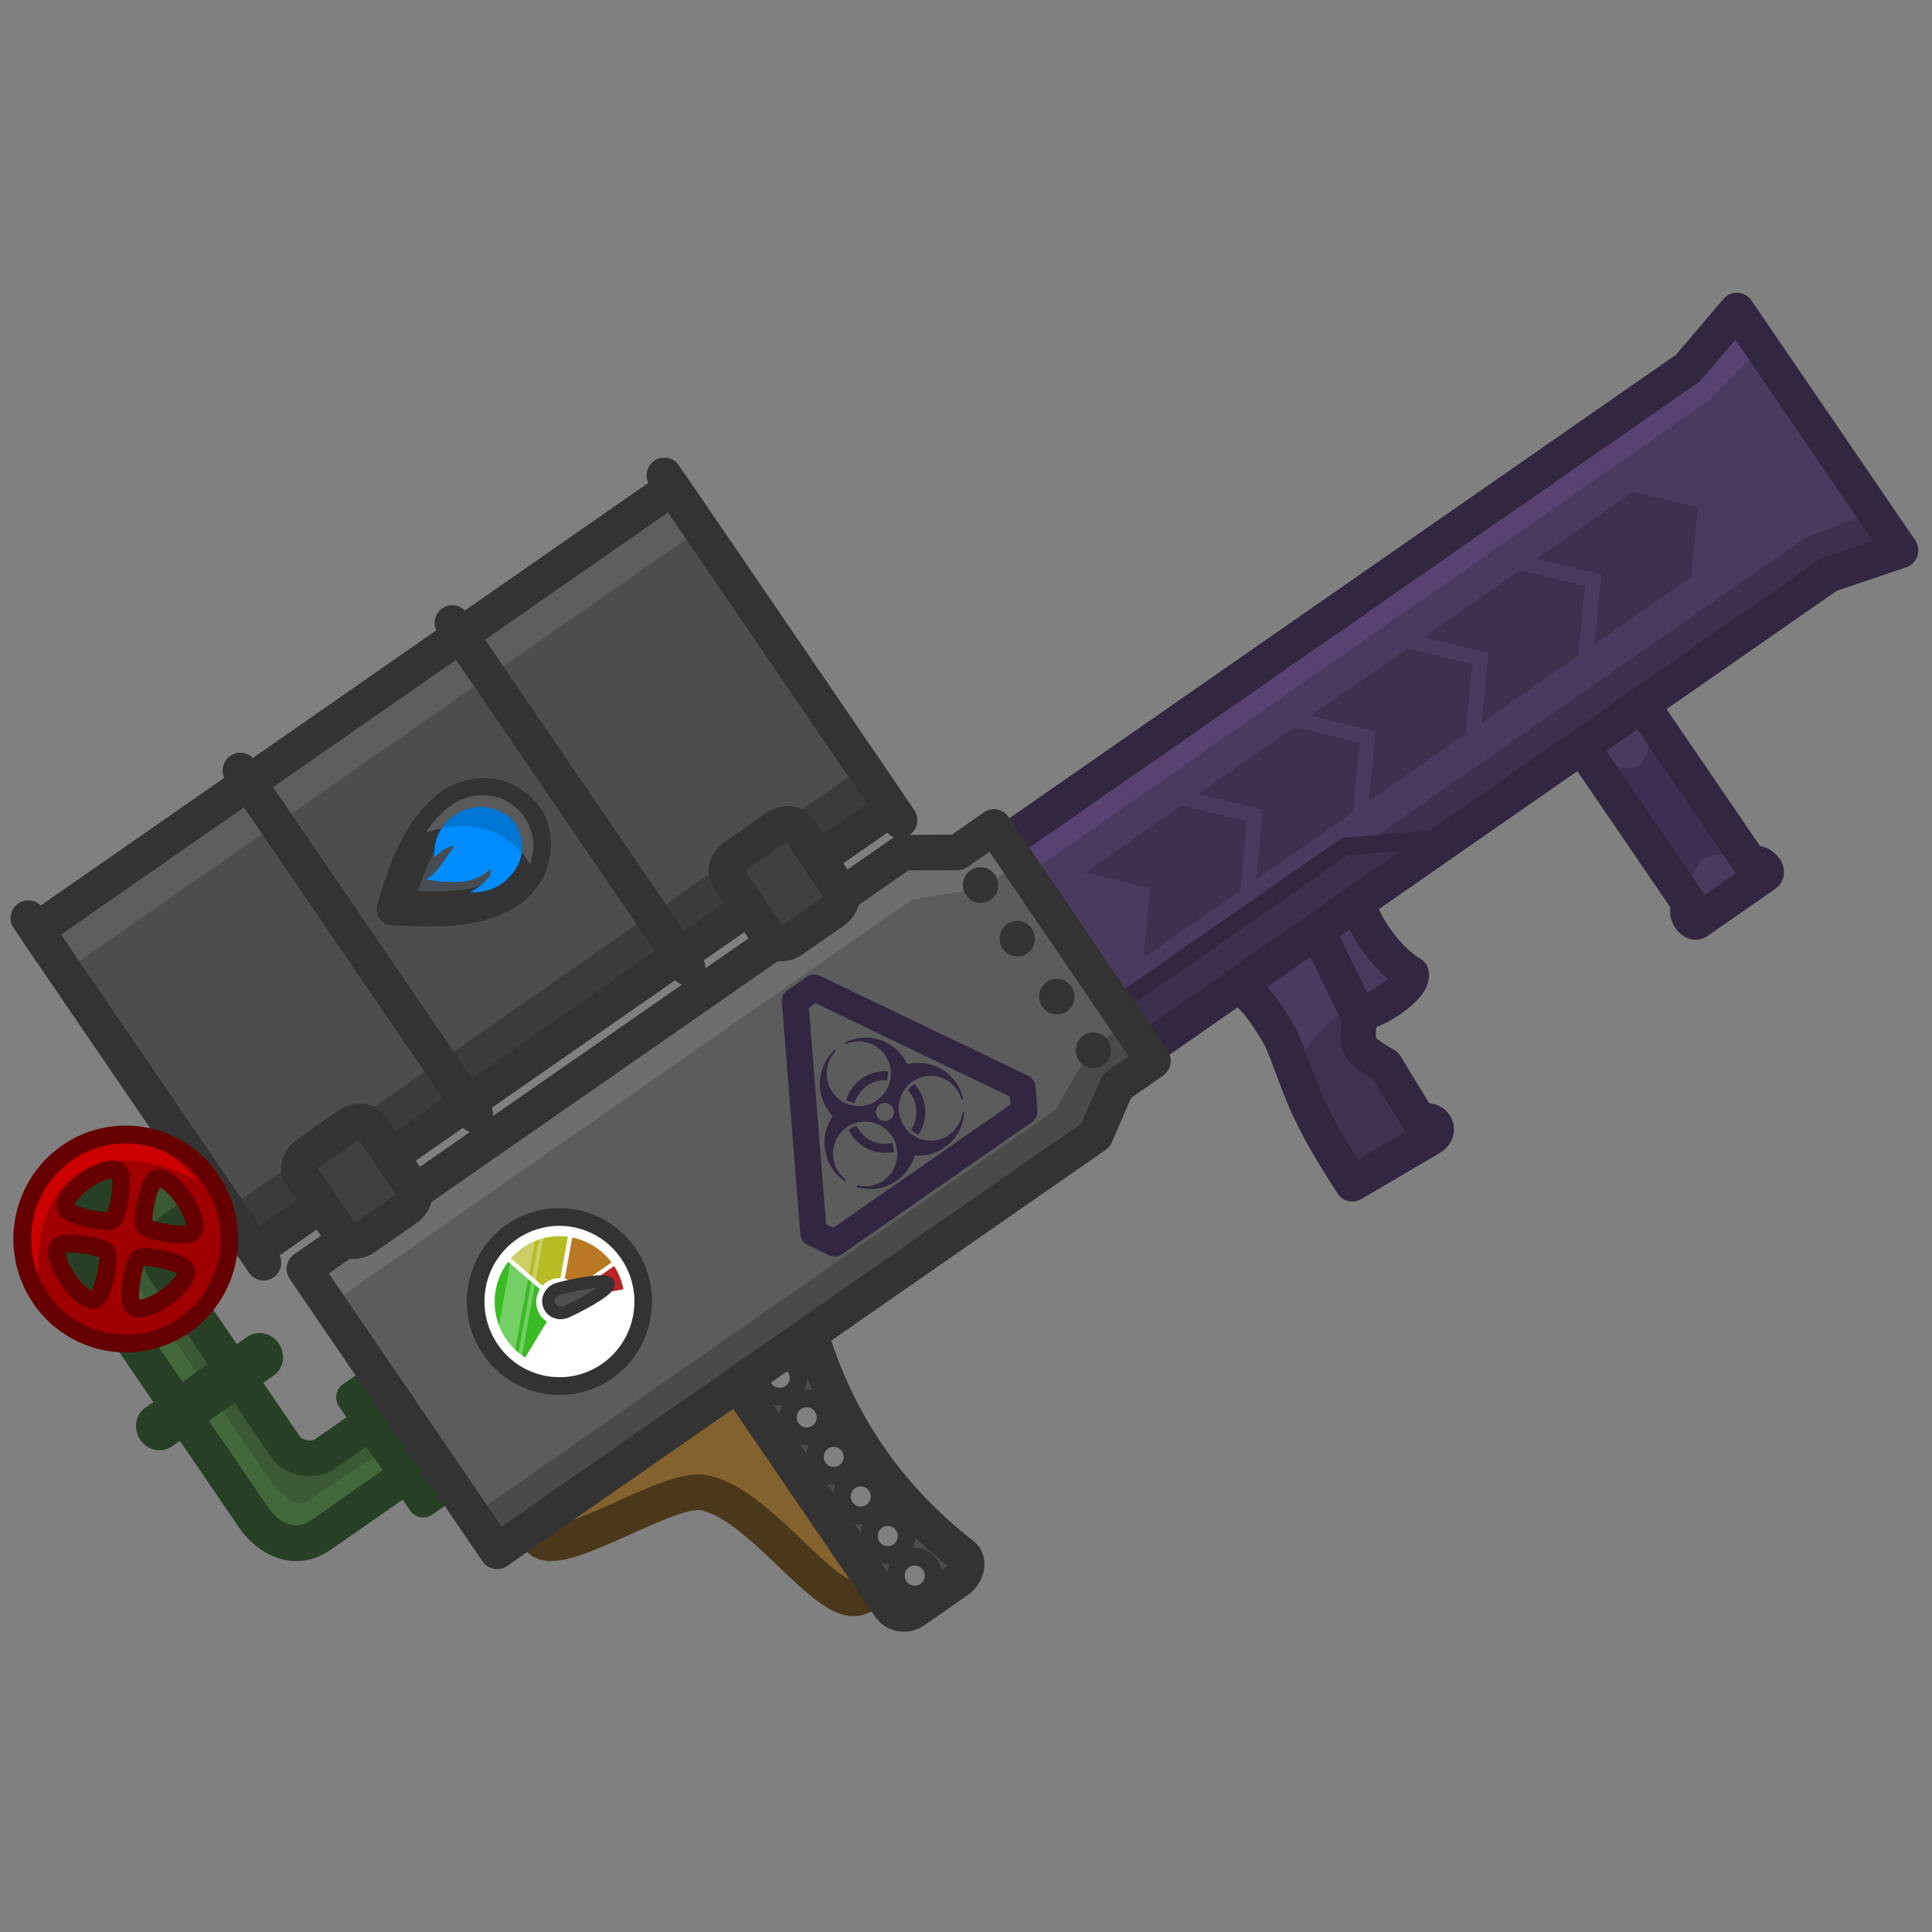 <?xml version="1.0" encoding="UTF-8" standalone="no"?>
<svg
   width="110"
   height="110"
   viewBox="0 0 110 110"
   fill="none"
   version="1.1"
   id="svg83"
   sodipodi:docname="plumpkin_launcher.svg"
   inkscape:version="1.3.2 (091e20e, 2023-11-25, custom)"
   xmlns:inkscape="http://www.inkscape.org/namespaces/inkscape"
   xmlns:sodipodi="http://sodipodi.sourceforge.net/DTD/sodipodi-0.dtd"
   xmlns:xlink="http://www.w3.org/1999/xlink"
   xmlns="http://www.w3.org/2000/svg"
   xmlns:svg="http://www.w3.org/2000/svg">
  <rect x="0" y="0" width="110" height="110" fill="#808080" stroke="none"/>
  <sodipodi:namedview
     id="namedview83"
     pagecolor="#505050"
     bordercolor="#ffffff"
     borderopacity="1"
     inkscape:showpageshadow="0"
     inkscape:pageopacity="0"
     inkscape:pagecheckerboard="1"
     inkscape:deskcolor="#d1d1d1"
     inkscape:zoom="7.6688948"
     inkscape:cx="60.830147"
     inkscape:cy="57.048638"
     inkscape:window-width="1920"
     inkscape:window-height="1001"
     inkscape:window-x="-9"
     inkscape:window-y="-9"
     inkscape:window-maximized="1"
     inkscape:current-layer="svg83" />
  <defs
     id="defs83">
    <clipPath
       id="clip0_1643_1044">
      <rect
         width="110"
         height="110"
         fill="white"
         id="rect83" />
    </clipPath>
    <clipPath
       id="b-9">
      <circle
         cy="-15"
         r="9.5"
         id="circle900-9"
         cx="0" />
      <circle
         cy="-15"
         r="9.5"
         transform="rotate(120)"
         id="circle902-1"
         cx="0" />
      <circle
         cy="-15"
         r="9.5"
         transform="rotate(-120)"
         id="circle904-5"
         cx="0" />
    </clipPath>
    <inkscape:path-effect
       effect="bspline"
       id="path-effect437"
       is_visible="true"
       lpeversion="1"
       weight="33.333"
       steps="2"
       helper_size="0"
       apply_no_weight="true"
       apply_with_weight="true"
       only_selected="false"
       uniform="false" />
    <inkscape:path-effect
       effect="bspline"
       id="path-effect445"
       is_visible="true"
       lpeversion="1"
       weight="33.333"
       steps="2"
       helper_size="0"
       apply_no_weight="true"
       apply_with_weight="true"
       only_selected="false"
       uniform="false" />
    <linearGradient
       inkscape:collect="always"
       xlink:href="#linearGradient1789"
       id="linearGradient1791"
       x1="112.28"
       y1="85.87"
       x2="96.735"
       y2="54.829"
       gradientUnits="userSpaceOnUse"
       gradientTransform="matrix(0.353,-0.185,0.225,0.353,-68.462,0.875)" />
    <linearGradient
       inkscape:collect="always"
       id="linearGradient1789">
      <stop
         style="stop-color:#008cff;stop-opacity:1;"
         offset="0.538"
         id="stop1785" />
      <stop
         style="stop-color:#a5d9ff;stop-opacity:1;"
         offset="1"
         id="stop1787" />
    </linearGradient>
    <inkscape:path-effect
       effect="bspline"
       id="path-effect433"
       is_visible="true"
       lpeversion="1"
       weight="33.333"
       steps="2"
       helper_size="0"
       apply_no_weight="true"
       apply_with_weight="true"
       only_selected="false"
       uniform="false" />
    <inkscape:path-effect
       effect="bspline"
       id="path-effect362"
       is_visible="true"
       lpeversion="1"
       weight="33.333"
       steps="2"
       helper_size="0"
       apply_no_weight="true"
       apply_with_weight="true"
       only_selected="false"
       uniform="false" />
  </defs>
  <g
     id="g2"
     transform="matrix(0.096,-0.204,0.202,0.097,-13.247,68.118)"
     style="stroke-width:1.122">
    <g
       id="g68"
       inkscape:label="Pipe"
       style="stroke-width:1.122"
       transform="matrix(3.481,2.012,-2.01,3.484,66.826,-25.503)">
      <path
         style="display:inline;fill:#3a5934;fill-opacity:1;stroke:none;stroke-width:1.565;stroke-linecap:round;stroke-linejoin:round;stroke-miterlimit:10.8;stroke-dasharray:none;stroke-opacity:1;paint-order:fill markers stroke"
         d="m 2.69,39.47 v 8.816 c 0,1.346 1.51,2.856 2.856,2.856 h 6.87 l 0.041,-4.035 H 8.629 c -0.829,0 -1.759,-0.93 -1.759,-1.759 v -5.877 -1.766 -5.877 c 0,-0.829 0.93,-1.759 1.759,-1.759 h 3.828 l -0.041,-4.035 H 5.546 c -1.346,0 -2.856,1.51 -2.856,2.856 v 8.816 z"
         id="path37-1"
         sodipodi:nodetypes="cssccssccssccsscc" />
      <path
         style="fill:#43683c;fill-opacity:1;fill-rule:evenodd;stroke:none;stroke-width:4.488;stroke-linecap:round;stroke-linejoin:round;stroke-miterlimit:29"
         d="M 11.644,27.135 6.589,27.012 c 0,0 -1.709,0.133 -1.709,1.823 l -0.006,17.29 c 0,0 -0.021,2.759 1.166,2.784 l 5.73,0.122 0.103,1.609 -5.933,0.002 c 0,0 -2.528,-0.545 -2.528,-2.529 l 0.007,-19.541 c 0,0 0.299,-3.249 3.248,-3.25 l 5.131,-0.002 z"
         id="path2-4"
         sodipodi:nodetypes="ccscscccscscc" />
      <path
         style="fill:none;fill-opacity:1;stroke:#274025;stroke-width:2.232;stroke-linecap:round;stroke-linejoin:round;stroke-miterlimit:10.8;stroke-dasharray:none;stroke-opacity:1;paint-order:fill markers stroke"
         d="m 2.69,39.47 1.443e-4,8.395 c 2.62e-5,1.522 0.86,3.277 2.856,3.277 h 6.87 l 0.041,-4.035 H 8.629 c -0.829,0 -1.759,-0.93 -1.759,-1.759 v -5.877 -1.766 -5.877 c 0,-0.829 0.93,-1.759 1.759,-1.759 h 3.828 l -0.041,-4.035 H 5.546 c -1.346,0 -2.856,1.51 -2.856,2.856 v 8.816 z"
         id="path80-3"
         sodipodi:nodetypes="cssccssccssccsscc" />
      <g
         id="g61"
         style="fill:#4d4d4d;fill-opacity:1;stroke-width:1.122"
         transform="matrix(0.956,1.5117562e-5,-1.511159e-5,1,0.215,-7.3880424e-5)">
        <g
           id="path38-6">
          <path
             style="color:#000000;stroke-linecap:round;stroke-linejoin:round;stroke-miterlimit:10.8;-inkscape-stroke:none;paint-order:fill markers stroke"
             d="M 0.78,39.75 H 8.967"
             id="path3-4" />
          <path
             style="color:#000000;fill:#274025;stroke-linecap:round;stroke-linejoin:round;stroke-miterlimit:10.8;-inkscape-stroke:none;paint-order:fill markers stroke"
             d="M 0.779,38.275 A 1.474,1.474 0 0 0 -0.695,39.75 1.474,1.474 0 0 0 0.779,41.225 H 8.967 A 1.474,1.474 0 0 0 10.441,39.75 1.474,1.474 0 0 0 8.967,38.275 Z"
             id="path4-8" />
        </g>
      </g>
      <g
         id="g78"
         transform="rotate(-90,13.567,40.889)"
         style="fill:#1f331e;fill-opacity:1;stroke-width:1.122">
        <path
           id="rect78"
           style="fill:#274025;fill-opacity:1;stroke-width:2.949;stroke-linecap:round;stroke-linejoin:round;stroke-miterlimit:10.8;paint-order:fill markers stroke"
           transform="rotate(90,13.27,40.592)"
           d="m 12.102,43.562 h 2.14 c 0.558,0 1.008,0.45 1.008,1.008 v 7.916 c 0,0.558 -0.45,1.008 -1.008,1.008 h -2.14 c -0.558,0 -1.008,-0.45 -1.008,-1.008 v -7.916 c 0,-0.558 0.45,-1.008 1.008,-1.008 z"
           sodipodi:nodetypes="sssssssss" />
      </g>
    </g>
    <g
       id="g43"
       inkscape:label="Below Body"
       style="stroke-width:1.122"
       transform="matrix(3.481,2.012,-2.01,3.484,66.826,-25.503)">
      <g
         id="g93"
         inkscape:label="Shoulder Pad"
         transform="translate(0,-1.438)"
         style="stroke-width:1.122">
        <path
           style="fill:#84622e;fill-opacity:1;stroke:#4b381b;stroke-width:2.232;stroke-linecap:round;stroke-linejoin:round;stroke-miterlimit:10.8;stroke-dasharray:none;stroke-opacity:1;paint-order:fill markers stroke"
           d="m 16.813,60.625 c 0.203,1.864 8.562,1.849 10.212,3.5 2.623,2.623 2.242,10.447 4.393,11 0.896,0.23 1.688,0.25 1.688,0.25 L 32.742,57.46 16.813,58.625 c 0,0 -0.072,1.337 0,2 z"
           id="path86"
           sodipodi:nodetypes="ssscccs" />
        <path
           id="rect50-4"
           style="fill:#4c4c4c;fill-opacity:1;stroke:none;stroke-width:1.565;stroke-linecap:round;stroke-linejoin:round;stroke-miterlimit:10.8;paint-order:fill markers stroke"
           d="m 33.82,59.031 c -0.638,0 -1.152,0.5 -1.152,1.121 v 16.508 c 0,0.621 0.514,1.121 1.152,1.121 h 2.51 c 0.638,0 1.15,-0.5 1.15,-1.121 V 60.152 c 0,-0.621 -0.512,-1.121 -1.15,-1.121 z m 1.254,1.031 a 0.87,0.87 0 0 1 0.871,0.871 0.87,0.87 0 0 1 -0.871,0.869 0.87,0.87 0 0 1 -0.869,-0.869 0.87,0.87 0 0 1 0.869,-0.871 z m 0,2.99 a 0.87,0.87 0 0 1 0.871,0.869 0.87,0.87 0 0 1 -0.871,0.869 0.87,0.87 0 0 1 -0.869,-0.869 0.87,0.87 0 0 1 0.869,-0.869 z m 0,2.988 a 0.87,0.87 0 0 1 0.871,0.871 0.87,0.87 0 0 1 -0.871,0.869 0.87,0.87 0 0 1 -0.869,-0.869 0.87,0.87 0 0 1 0.869,-0.871 z m 0,2.99 a 0.87,0.87 0 0 1 0.871,0.869 0.87,0.87 0 0 1 -0.871,0.871 0.87,0.87 0 0 1 -0.869,-0.871 0.87,0.87 0 0 1 0.869,-0.869 z m 0,2.99 a 0.87,0.87 0 0 1 0.871,0.869 0.87,0.87 0 0 1 -0.871,0.869 0.87,0.87 0 0 1 -0.869,-0.869 0.87,0.87 0 0 1 0.869,-0.869 z m 0,2.988 a 0.87,0.87 0 0 1 0.871,0.869 0.87,0.87 0 0 1 -0.871,0.871 0.87,0.87 0 0 1 -0.869,-0.871 0.87,0.87 0 0 1 0.869,-0.869 z" />
        <path
           id="rect84"
           style="fill:none;stroke:#333333;stroke-width:2.232;stroke-linecap:round;stroke-linejoin:round;stroke-miterlimit:10.8;stroke-dasharray:none;stroke-opacity:1;paint-order:fill markers stroke"
           d="m 33.82,58.473 3.345,-2.87e-4 c 0.638,-5.5e-5 1.343,0.53 1.152,1.122 -1.841,5.689 -1.832,11.377 -1.91e-4,17.064 0.191,0.591 -0.514,1.122 -1.152,1.122 l -3.345,2.87e-4 c -0.638,5.5e-5 -1.152,-0.5 -1.152,-1.122 l 1.91e-4,-17.064 c 7e-6,-0.621 0.514,-1.122 1.152,-1.122 z"
           sodipodi:nodetypes="sssssssss" />
        <g
           id="g49"
           transform="translate(0.077,1.756)"
           style="stroke-width:1.122">
          <g
             id="g57"
             style="display:inline;stroke-width:1.122">
            <circle
               style="fill:none;fill-opacity:1;stroke:#333333;stroke-width:1.116;stroke-linecap:round;stroke-linejoin:round;stroke-miterlimit:10.8;stroke-dasharray:none;stroke-opacity:1;paint-order:fill markers stroke"
               id="circle51"
               cx="35.011"
               cy="59.177"
               r="1.19" />
          </g>
        </g>
        <g
           id="g49-4"
           transform="translate(0.076,4.768)"
           style="stroke-width:1.122">
          <g
             id="g57-5"
             style="display:inline;stroke-width:1.122">
            <circle
               style="fill:none;fill-opacity:1;stroke:#333333;stroke-width:1.116;stroke-linecap:round;stroke-linejoin:round;stroke-miterlimit:10.8;stroke-dasharray:none;stroke-opacity:1;paint-order:fill markers stroke"
               id="circle51-1"
               cx="35.011"
               cy="59.177"
               r="1.19" />
          </g>
        </g>
        <g
           id="g49-2"
           transform="translate(0.075,7.779)"
           style="stroke-width:1.122">
          <g
             id="g57-3"
             style="display:inline;stroke-width:1.122">
            <circle
               style="fill:none;fill-opacity:1;stroke:#333333;stroke-width:1.116;stroke-linecap:round;stroke-linejoin:round;stroke-miterlimit:10.8;stroke-dasharray:none;stroke-opacity:1;paint-order:fill markers stroke"
               id="circle51-7"
               cx="35.011"
               cy="59.177"
               r="1.19" />
          </g>
        </g>
        <g
           id="g49-24"
           transform="translate(0.074,10.791)"
           style="stroke-width:1.122">
          <g
             id="g57-1"
             style="display:inline;stroke-width:1.122">
            <circle
               style="fill:none;fill-opacity:1;stroke:#333333;stroke-width:1.116;stroke-linecap:round;stroke-linejoin:round;stroke-miterlimit:10.8;stroke-dasharray:none;stroke-opacity:1;paint-order:fill markers stroke"
               id="circle51-8"
               cx="35.011"
               cy="59.177"
               r="1.19" />
          </g>
        </g>
        <g
           id="g49-26"
           transform="translate(0.073,13.802)"
           style="stroke-width:1.122">
          <g
             id="g57-0"
             style="display:inline;stroke-width:1.122">
            <circle
               style="fill:none;fill-opacity:1;stroke:#333333;stroke-width:1.116;stroke-linecap:round;stroke-linejoin:round;stroke-miterlimit:10.8;stroke-dasharray:none;stroke-opacity:1;paint-order:fill markers stroke"
               id="circle51-3"
               cx="35.011"
               cy="59.177"
               r="1.19" />
          </g>
        </g>
        <g
           id="g49-9"
           transform="translate(0.353,15.491)"
           style="stroke-width:1.122">
          <g
             id="g57-4"
             style="display:inline;stroke-width:1.122"
             transform="translate(-0.281,1.322)">
            <circle
               style="fill:none;fill-opacity:1;stroke:#333333;stroke-width:1.116;stroke-linecap:round;stroke-linejoin:round;stroke-miterlimit:10.8;stroke-dasharray:none;stroke-opacity:1;paint-order:fill markers stroke"
               id="circle51-9"
               cx="35.011"
               cy="59.177"
               r="1.19" />
          </g>
        </g>
      </g>
      <g
         id="g42"
         style="stroke-width:1.122">
        <path
           style="fill:#483a5f;fill-opacity:1;stroke:#332640;stroke-width:2.232;stroke-linecap:round;stroke-linejoin:round;stroke-miterlimit:10.8;stroke-dasharray:none;stroke-opacity:1;paint-order:fill markers stroke"
           d="m 78.554,55.538 -0.569,5.539 c -0.092,0.896 4.017,1.149 4.401,0.244 -0.547,-1.155 -0.942,-3.443 -0.209,-5.915 z"
           id="path44"
           sodipodi:nodetypes="csccc" />
        <path
           id="path69-6"
           style="fill:#4a3a5f;fill-opacity:1;stroke:none;stroke-width:1.565;stroke-linecap:round;stroke-linejoin:round;stroke-miterlimit:10.8;stroke-opacity:1;paint-order:fill markers stroke"
           d="M 72.481,55.5 H 79.125 c -1.719,7.9 -1.636,8.824 -1.562,13.812 0.908,0.125 0.914,1.214 0,1.156 l -5.719,-0.438 C 71.964,63.94 72.753,62.869 73.3,59.979 73.706,55.385 72.481,55.5 72.481,55.5 Z"
           sodipodi:nodetypes="cccsccc" />
        <path
           id="path71-2"
           style="fill:#3f3150;fill-opacity:1;stroke:none;stroke-width:1.565;stroke-linecap:round;stroke-linejoin:round;stroke-miterlimit:10.8;stroke-opacity:1;paint-order:fill markers stroke"
           d="m 78.252,60.716 c -0.947,2.864 -0.596,5.46 -0.69,8.597 0.908,0.125 0.912,1.236 0,1.156 l -5.012,-0.438 c -2.355,-1.716 -0.238,-5.27 0.44,-7.798 0.311,-1.161 5.262,-1.517 5.262,-1.517 z"
           sodipodi:nodetypes="ccscsc" />
        <path
           id="rect85"
           style="fill:none;fill-opacity:1;stroke:#332640;stroke-width:2.232;stroke-linecap:round;stroke-linejoin:round;stroke-miterlimit:10.8;stroke-dasharray:none;stroke-opacity:1;paint-order:fill markers stroke"
           d="M 72.481,55.5 H 79.125 c -0.345,1.438 -0.976,6.263 -0.976,6.263 0,0 -0.962,0.854 -1.004,1.526 -0.032,0.506 0.641,1.827 0.641,1.827 0,0 -0.116,1.989 -0.223,4.196 0.908,0.125 0.914,1.214 0,1.156 l -5.719,-0.438 C 71.964,63.94 72.753,62.869 73.3,59.979 73.706,55.385 72.481,55.5 72.481,55.5 Z"
           sodipodi:nodetypes="cccsccsccc" />
      </g>
      <g
         id="g75"
         style="stroke-width:1.122">
        <path
           id="rect95"
           style="fill:#4b3a5f;fill-opacity:1;stroke:none;stroke-width:1.565;stroke-linecap:round;stroke-linejoin:round;stroke-miterlimit:10.8;stroke-opacity:1;paint-order:fill markers stroke"
           d="M 99.375,55.5 H 104 v 12.388 c 0.575,0 0.727,0.987 0.398,0.987 h -5.244 c -0.344,0 -0.399,-1.031 0.221,-1.031 z"
           sodipodi:nodetypes="cccsscc" />
        <path
           id="rect75"
           style="fill:#3c2f53;fill-opacity:1;stroke-width:0.774;stroke-linecap:round;stroke-linejoin:round;stroke-miterlimit:10.8;paint-order:fill markers stroke"
           d="m 100.064,57.717 c 0,0 1.055,1.036 1.582,1.036 0.586,0 1.759,-1.036 1.759,-1.036 0.25,0 0.451,0.235 0.451,0.526 v 7.89 c 0,0.291 -0.201,0.526 -0.451,0.526 0,0 -1.143,-0.806 -1.715,-0.806 -0.542,0 -1.627,0.806 -1.627,0.806 -0.25,0 -0.451,-0.235 -0.451,-0.526 v -7.89 c 0,-0.291 0.201,-0.526 0.451,-0.526 z"
           sodipodi:nodetypes="sssssssssss" />
        <path
           id="path74-7"
           style="fill:none;fill-opacity:1;stroke:#332640;stroke-width:2.232;stroke-linecap:round;stroke-linejoin:round;stroke-miterlimit:10.8;stroke-dasharray:none;stroke-opacity:1;paint-order:fill markers stroke"
           d="M 99.375,55.5 H 104 v 12.388 c 0.575,0 0.727,0.987 0.398,0.987 h -5.244 c -0.344,0 -0.399,-1.031 0.221,-1.031 z"
           sodipodi:nodetypes="cccsscc"
           inkscape:label="path74" />
      </g>
    </g>
    <g
       id="g97"
       inkscape:label="Body"
       transform="matrix(3.481,2.012,-2.01,3.484,67.495,-25.116)"
       style="stroke-width:1.122">
      <g
         id="g104"
         style="stroke-width:1.122">
        <path
           id="path100"
           style="fill:#4a3a5f;fill-opacity:1;stroke-width:1.565;stroke-linecap:round;stroke-linejoin:round;stroke-miterlimit:10.8;paint-order:fill markers stroke"
           d="m 64.607,39.976 h 53.619 l 4.554,-0.994 v 17.707 l -4.623,-0.994 H 64.547 Z"
           sodipodi:nodetypes="ccccccc" />
        <path
           id="path101"
           style="fill:#584272;fill-opacity:1;stroke-width:1.565;stroke-linecap:round;stroke-linejoin:round;stroke-miterlimit:10.8;paint-order:fill markers stroke"
           d="m 64.566,39.976 h 53.661 l 4.554,-0.773 v 2.32 l -4.589,0.884 H 64.6 Z"
           sodipodi:nodetypes="ccccccc" />
        <path
           id="path102"
           style="fill:#3d304e;fill-opacity:1;stroke-width:1.565;stroke-linecap:round;stroke-linejoin:round;stroke-miterlimit:10.8;paint-order:fill markers stroke"
           d="M 64.6,52.942 H 118.192 l 4.589,1.105 v 2.982 l -4.623,-1.345 -53.55,0.039 z"
           sodipodi:nodetypes="ccccccc" />
        <path
           style="fill:none;fill-opacity:1;stroke:#332640;stroke-width:1.116;stroke-linecap:round;stroke-linejoin:round;stroke-miterlimit:10.8;stroke-dasharray:none;stroke-opacity:1;paint-order:fill markers stroke"
           d="m 65.475,52.366 h 17.812 l 6.03,3.481"
           id="path45"
           sodipodi:nodetypes="ccc" />
        <path
           id="path104"
           style="stroke:#332640;stroke-width:2.232;stroke-linecap:round;stroke-linejoin:round;stroke-miterlimit:10.8;stroke-dasharray:none;stroke-opacity:1;paint-order:fill markers stroke"
           d="M 64.538,39.976 H 118.192 l 4.589,-1.215 V 57.021 l -4.623,-1.326 H 64.535 Z"
           sodipodi:nodetypes="ccccccc" />
      </g>
      <g
         id="g135"
         style="stroke-width:1.122">
        <path
           id="rect79"
           style="fill:#5c5c5c;fill-opacity:1;stroke-width:1.565;stroke-linecap:round;stroke-linejoin:round;stroke-miterlimit:10.8;paint-order:fill markers stroke"
           d="m 13.986,36.812 46.126,0.153 2.812,1.791 h 2.778 l -0.062,17.788 H 62.869 L 59.983,58.206 13.986,58.312 Z"
           sodipodi:nodetypes="ccccccccc" />
        <path
           id="rect94"
           style="fill:#6e6e6e;fill-opacity:1;stroke-width:1.565;stroke-linecap:round;stroke-linejoin:round;stroke-miterlimit:10.8;paint-order:fill markers stroke"
           d="m 13.986,36.812 h 45.994 l 2.906,1.945 h 2.816 l -0.031,2.75 H 62.943 L 58.824,39.562 H 13.986 Z"
           sodipodi:nodetypes="ccccccccc" />
        <path
           id="path42-9"
           style="fill:#4a4a4a;fill-opacity:1;stroke-width:1.565;stroke-linecap:round;stroke-linejoin:round;stroke-miterlimit:10.8;paint-order:fill markers stroke"
           d="m 13.986,58.313 h 45.994 l 2.906,-1.945 h 2.816 l -0.031,-2.75 h -2.728 l -4.12,1.945 H 13.986 Z"
           sodipodi:nodetypes="ccccccccc" />
        <path
           id="rect93"
           style="stroke:#333333;stroke-width:2.232;stroke-linecap:round;stroke-linejoin:round;stroke-miterlimit:10.8;stroke-dasharray:none;stroke-opacity:1;paint-order:fill markers stroke"
           d="m 13.986,36.812 h 46.025 l 2.85,1.945 h 2.81 l -0.031,17.788 H 62.858 L 60.011,58.312 H 13.986 Z"
           sodipodi:nodetypes="ccccccccc" />
      </g>
      <circle
         style="fill:#333333;fill-opacity:1;stroke:none;stroke-width:1.597;stroke-linecap:round;stroke-linejoin:round;stroke-miterlimit:10.8;stroke-dasharray:none;stroke-opacity:1;paint-order:fill markers stroke"
         id="path130-1"
         cx="62.906"
         cy="49.771"
         r="1.118" />
      <circle
         style="fill:#333333;fill-opacity:1;stroke:none;stroke-width:1.597;stroke-linecap:round;stroke-linejoin:round;stroke-miterlimit:10.8;stroke-dasharray:none;stroke-opacity:1;paint-order:fill markers stroke"
         id="circle131-5"
         cx="62.906"
         cy="45.355"
         r="1.118" />
      <circle
         style="fill:#333333;fill-opacity:1;stroke:none;stroke-width:1.597;stroke-linecap:round;stroke-linejoin:round;stroke-miterlimit:10.8;stroke-dasharray:none;stroke-opacity:1;paint-order:fill markers stroke"
         id="circle132-1"
         cx="62.905"
         cy="41.275"
         r="1.118" />
      <circle
         style="fill:#333333;fill-opacity:1;stroke:none;stroke-width:1.597;stroke-linecap:round;stroke-linejoin:round;stroke-miterlimit:10.8;stroke-dasharray:none;stroke-opacity:1;paint-order:fill markers stroke"
         id="circle133-1"
         cx="62.905"
         cy="53.851"
         r="1.118" />
      <g
         id="g134"
         transform="translate(1.558)"
         style="stroke-width:1.122">
        <path
           id="rect128"
           style="fill:#3e2f4f;fill-opacity:1;stroke-width:1.565;stroke-linecap:round;stroke-linejoin:round;stroke-miterlimit:10.8;paint-order:fill markers stroke"
           d="m 67.241,44.382 h 7.429 l 2.839,3.149 -2.839,3.348 h -7.429 l 2.839,-3.359 z"
           sodipodi:nodetypes="ccccccc" />
        <path
           id="path128"
           style="fill:#3e2f4f;fill-opacity:1;stroke-width:1.565;stroke-linecap:round;stroke-linejoin:round;stroke-miterlimit:10.8;paint-order:fill markers stroke"
           d="m 75.91,44.382 h 7.429 l 2.839,3.149 -2.839,3.348 h -7.429 l 2.839,-3.359 z"
           sodipodi:nodetypes="ccccccc" />
        <path
           id="path129"
           style="fill:#3e2f4f;fill-opacity:1;stroke-width:1.565;stroke-linecap:round;stroke-linejoin:round;stroke-miterlimit:10.8;paint-order:fill markers stroke"
           d="m 101.916,44.382 h 7.429 l 2.839,3.149 -2.839,3.348 h -7.429 l 2.839,-3.359 z"
           sodipodi:nodetypes="ccccccc" />
        <path
           id="path133"
           style="fill:#3e2f4f;fill-opacity:1;stroke-width:1.565;stroke-linecap:round;stroke-linejoin:round;stroke-miterlimit:10.8;paint-order:fill markers stroke"
           d="m 84.579,44.382 h 7.429 l 2.839,3.149 -2.839,3.348 h -7.429 l 2.839,-3.359 z"
           sodipodi:nodetypes="ccccccc" />
        <path
           id="path134"
           style="fill:#3e2f4f;fill-opacity:1;stroke-width:1.565;stroke-linecap:round;stroke-linejoin:round;stroke-miterlimit:10.8;paint-order:fill markers stroke"
           d="m 93.247,44.382 h 7.429 l 2.839,3.149 -2.839,3.348 h -7.429 l 2.839,-3.359 z"
           sodipodi:nodetypes="ccccccc" />
      </g>
      <g
         id="g92"
         inkscape:label="Icon"
         transform="translate(-5.16,-0.579)"
         style="stroke-width:1.122">
        <path
           style="color:#000000;fill:#322640;stroke-linecap:round;stroke-linejoin:round;stroke-miterlimit:10.8;-inkscape-stroke:none;paint-order:fill markers stroke"
           d="m 54.26,40.354 a 0.837,0.837 0 0 0 -0.725,0.418 l -7.289,12.625 a 0.837,0.837 0 0 0 0,0.836 l 0.74,1.279 a 0.837,0.837 0 0 0 0.725,0.418 h 14.576 a 0.837,0.837 0 0 0 0.725,-0.418 L 63.75,54.232 a 0.837,0.837 0 0 0 0,-0.836 l -7.287,-12.625 a 0.837,0.837 0 0 0 -0.725,-0.418 z m 0.484,1.674 h 0.51 l 6.805,11.787 -0.254,0.441 H 48.193 L 47.938,53.814 Z"
           id="path43-0" />
        <g
           id="g2312"
           transform="matrix(0.198,0,0,0.198,54.208,49.202)"
           style="display:inline;stroke-width:44.411">
          <g
             mask="none"
             id="g936"
             style="display:inline;fill:#281e33;fill-opacity:1;stroke:none;stroke-width:44.411;stroke-opacity:1"
             transform="matrix(0.979,0,0,0.979,4,4.691)">
            <path
               id="circle930"
               style="display:inline;fill:#322640;fill-opacity:1;stroke:none;stroke-width:44.411;stroke-opacity:1"
               d="m -2,-25.857 a 15,15 0 0 0 -13,14.857 15,15 0 0 0 2.33,8.016 10.5,10.5 0 0 1 8.773,5.234 10.5,10.5 0 0 1 0.657,1.357 A 15,15 0 0 0 5.4044808e-7,4 15,15 0 0 0 3.228,3.644 10.5,10.5 0 0 1 3.897,2.25 10.5,10.5 0 0 1 12.673,-2.984 15,15 0 0 0 15,-11 15,15 0 0 0 2,-25.857 v 0.564 a 10.5,10.5 0 0 1 8.5,10.293 10.5,10.5 0 0 1 -10,10.456 v 1.586 A 3,3 0 0 1 3,-9.1357217e-5 3,3 0 0 1 5.4044808e-7,3 3,3 0 0 1 -3,-9.1357217e-5 3,3 0 0 1 -0.5,-2.954 v -1.59 a 10.5,10.5 0 0 1 -10,-10.456 10.5,10.5 0 0 1 8.5,-10.293 z" />
            <path
               id="circle932"
               style="fill:#322640;fill-opacity:1;stroke:none;stroke-width:44.411;stroke-opacity:1"
               d="m -12.67,-2.984 a 10.5,10.5 60 0 1 8.773,5.234 10.5,10.5 60 0 1 0.658,1.357 A 15,15 61.845 0 0 -2.9545931e-5,4 15,15 61.845 0 0 3.24,3.607 10.5,10.5 67.5 0 1 3.897,2.25 10.5,10.5 67.5 0 1 12.675,-2.993 15,15 61.845 0 0 15,-11 15,15 61.845 0 0 2,-25.862 l 1.63e-5,0.558 A 10.5,10.5 67.5 0 1 10.5,-15 10.5,10.5 67.5 0 1 0.5,-4.544 l 2.0878e-4,1.59 a 3,3 60 0 1 2.098,1.454 3,3 60 0 1 -1.098,4.098 3,3 60 0 1 -4.098,-1.098 3,3 60 0 1 1.098,-4.098 3,3 60 0 1 1,-0.352 l 3.719e-5,-1.591 a 10.5,10.5 67.5 0 1 -8.333,-4.781 10.5,10.5 67.5 0 1 -1.667,-5.677 10.5,10.5 67.5 0 1 8.5,-10.293 l 1.18e-4,-0.564 a 15,15 61.845 0 0 -13,14.857 15,15 61.845 0 0 2.33,8.016 z"
               transform="rotate(120)" />
            <path
               id="circle934"
               style="fill:#322640;fill-opacity:1;stroke:none;stroke-width:44.411;stroke-opacity:1"
               d="m 12.67,-2.984 a 15,15 28.155 0 0 2.33,-8.016 15,15 28.155 0 0 -13,-14.857 l 1.18e-4,0.564 a 10.5,10.5 22.5 0 1 8.5,10.293 10.5,10.5 22.5 0 1 -1.667,5.677 10.5,10.5 22.5 0 1 -8.333,4.781 l 3.719e-5,1.591 a 3,3 30 0 1 1,0.352 3,3 30 0 1 1.098,4.098 3,3 30 0 1 -4.098,1.098 3,3 30 0 1 -1.098,-4.098 3,3 30 0 1 2.098,-1.454 l 1.74e-4,-1.561 A 10.5,10.5 22.5 0 1 -10.5,-15 10.5,10.5 22.5 0 1 -2,-25.293 l 9.6e-6,-0.564 a 15,15 28.155 0 0 -13,14.857 15,15 28.155 0 0 2.327,8.016 10.5,10.5 22.5 0 1 8.776,5.233 10.5,10.5 22.5 0 1 0.669,1.394 A 15,15 28.155 0 0 2.9005483e-5,4 15,15 28.155 0 0 3.239,3.607 10.5,10.5 30 0 1 3.897,2.25 10.5,10.5 30 0 1 12.67,-2.984 Z"
               transform="rotate(-120)" />
          </g>
          <circle
             r="11.75"
             fill="none"
             stroke="#000"
             stroke-width="28.316"
             clip-path="url(#b-9)"
             id="circle938"
             style="display:inline;stroke:#322640;stroke-width:2.901;stroke-dasharray:none;stroke-opacity:1"
             cx="0"
             cy="0"
             transform="matrix(0.979,0,0,0.979,4,4.691)" />
        </g>
      </g>
    </g>
    <path
       id="path66-0"
       style="fill:#4d4d4d;fill-opacity:1;stroke:none;stroke-width:9.025;stroke-linecap:round;stroke-linejoin:round;stroke-miterlimit:10.8;stroke-dasharray:none;stroke-opacity:1;paint-order:fill markers stroke"
       d="M 259.638,132.626 211.961,215.27 41.682,116.881 89.359,34.237 Z"
       sodipodi:nodetypes="ccccc" />
    <path
       id="path67-6"
       style="fill:#5e5e5e;fill-opacity:1;stroke:none;stroke-width:9.025;stroke-linecap:round;stroke-linejoin:round;stroke-miterlimit:10.8;stroke-dasharray:none;stroke-opacity:1;paint-order:fill markers stroke"
       d="m 259.638,132.626 -5.642,9.78 -170.28,-98.389 5.642,-9.78 z"
       sodipodi:nodetypes="ccccc" />
    <path
       id="path68-6"
       style="fill:#3b3b3b;fill-opacity:1;stroke:none;stroke-width:9.025;stroke-linecap:round;stroke-linejoin:round;stroke-miterlimit:10.8;stroke-dasharray:none;stroke-opacity:1;paint-order:fill markers stroke"
       d="m 217.605,205.488 -5.643,9.782 -170.28,-98.389 5.643,-9.782 z"
       sodipodi:nodetypes="ccccc" />
    <path
       id="rect59"
       style="fill:none;fill-opacity:1;stroke:#333333;stroke-width:8.976;stroke-linecap:round;stroke-linejoin:round;stroke-miterlimit:10.8;stroke-dasharray:none;stroke-opacity:1;paint-order:fill markers stroke"
       d="m 91.518,33.909 167.324,96.681 c 0.819,0.473 1.174,1.381 0.796,2.036 l -47.677,82.644 c -0.378,0.655 -1.341,0.801 -2.16,0.328 L 42.478,118.917 c -0.819,-0.473 -1.174,-1.381 -0.796,-2.036 L 89.358,34.237 c 0.378,-0.655 1.11,-0.935 2.16,-0.328 z"
       sodipodi:nodetypes="sssssssss" />
    <g
       id="path62-4">
      <path
         style="color:#000000;fill:#505050;stroke-linecap:round;stroke-linejoin:round;stroke-miterlimit:10.8;-inkscape-stroke:none;paint-order:fill markers stroke"
         d="M 148.644,62.655 95.917,154.053"
         id="path5-2" />
      <path
         style="color:#000000;fill:#333333;stroke-linecap:round;stroke-linejoin:round;stroke-miterlimit:10.8;-inkscape-stroke:none;paint-order:fill markers stroke"
         d="m 147.48,58.32 a 4.488,4.488 0 0 0 -2.725,2.092 L 92.029,151.811 a 4.488,4.488 0 0 0 1.645,6.131 4.488,4.488 0 0 0 6.131,-1.645 L 152.531,64.898 a 4.488,4.488 0 0 0 -1.645,-6.131 4.488,4.488 0 0 0 -3.406,-0.447 z"
         id="path6-3" />
    </g>
    <g
       id="path63-1">
      <path
         style="color:#000000;fill:#505050;stroke-linecap:round;stroke-linejoin:round;stroke-miterlimit:10.8;-inkscape-stroke:none;paint-order:fill markers stroke"
         d="m 262.186,128.208 -52.75,91.438"
         id="path9-6" />
      <path
         style="color:#000000;fill:#333333;stroke-linecap:round;stroke-linejoin:round;stroke-miterlimit:10.8;-inkscape-stroke:none;paint-order:fill markers stroke"
         d="m 261.023,123.873 a 4.488,4.488 0 0 0 -2.725,2.092 l -52.75,91.439 a 4.488,4.488 0 0 0 1.645,6.131 4.488,4.488 0 0 0 6.129,-1.646 l 52.752,-91.438 a 4.488,4.488 0 0 0 -1.646,-6.131 4.488,4.488 0 0 0 -3.404,-0.447 z"
         id="path10-0" />
    </g>
    <g
       id="path64-7">
      <path
         style="color:#000000;fill:#505050;stroke-linecap:round;stroke-linejoin:round;stroke-miterlimit:10.8;-inkscape-stroke:none;paint-order:fill markers stroke"
         d="M 91.873,29.878 39.156,121.258"
         id="path11-2" />
      <path
         style="color:#000000;fill:#333333;stroke-linecap:round;stroke-linejoin:round;stroke-miterlimit:10.8;-inkscape-stroke:none;paint-order:fill markers stroke"
         d="m 90.709,25.543 a 4.488,4.488 0 0 0 -2.725,2.092 L 35.27,119.016 a 4.488,4.488 0 0 0 1.645,6.131 A 4.488,4.488 0 0 0 43.043,123.5 L 95.76,32.121 a 4.488,4.488 0 0 0 -1.645,-6.131 4.488,4.488 0 0 0 -3.406,-0.447 z"
         id="path12-6" />
    </g>
    <g
       id="path65-8">
      <path
         style="color:#000000;fill:#505050;stroke-linecap:round;stroke-linejoin:round;stroke-miterlimit:10.8;-inkscape-stroke:none;paint-order:fill markers stroke"
         d="M 205.415,95.432 152.676,186.85"
         id="path7-0" />
      <path
         style="color:#000000;fill:#333333;stroke-linecap:round;stroke-linejoin:round;stroke-miterlimit:10.8;-inkscape-stroke:none;paint-order:fill markers stroke"
         d="m 204.252,91.098 a 4.488,4.488 0 0 0 -2.725,2.092 l -52.738,91.418 a 4.488,4.488 0 0 0 1.645,6.131 4.488,4.488 0 0 0 6.131,-1.646 l 52.738,-91.418 a 4.488,4.488 0 0 0 -1.645,-6.129 4.488,4.488 0 0 0 -3.406,-0.447 z"
         id="path8-6" />
    </g>
    <path
       style="fill:#474b52;fill-opacity:1;stroke:#333333;stroke-width:5.8;stroke-linecap:round;stroke-linejoin:round;stroke-miterlimit:10;stroke-dasharray:none;stroke-opacity:1"
       d="m 24.812,12.337 c 0.362,0.411 1.086,1.234 1.76,2.039 0.674,0.806 1.299,1.595 1.908,2.407 0.609,0.811 1.201,1.645 1.738,2.505 0.537,0.861 1.02,1.749 1.392,2.505 0.373,0.757 0.636,1.382 0.888,2.127 0.252,0.746 0.493,1.612 0.641,2.33 0.148,0.718 0.203,1.288 0.203,1.908 -10e-6,0.619 -0.055,1.288 -0.236,2.001 -0.181,0.713 -0.488,1.469 -0.844,2.105 -0.356,0.636 -0.762,1.151 -1.25,1.65 -0.488,0.499 -1.058,0.981 -1.688,1.371 -0.63,0.389 -1.321,0.685 -2.034,0.905 -0.713,0.219 -1.447,0.362 -2.089,0.433 -0.641,0.071 -1.19,0.071 -1.683,0.033 -0.493,-0.038 -0.932,-0.115 -1.321,-0.214 -0.389,-0.099 -0.729,-0.219 -1.096,-0.373 -0.367,-0.153 -0.762,-0.34 -1.25,-0.647 -0.488,-0.307 -1.069,-0.735 -1.551,-1.168 -0.482,-0.433 -0.866,-0.872 -1.151,-1.239 -0.285,-0.367 -0.471,-0.663 -0.691,-1.146 -0.219,-0.482 -0.471,-1.151 -0.625,-1.71 -0.154,-0.559 -0.208,-1.009 -0.225,-1.502 -0.016,-0.493 0.005,-1.031 0.104,-1.721 0.099,-0.691 0.274,-1.535 0.559,-2.423 0.285,-0.888 0.68,-1.82 1.075,-2.637 0.395,-0.817 0.789,-1.519 1.283,-2.303 0.493,-0.784 1.085,-1.65 1.754,-2.549 0.669,-0.899 1.414,-1.831 2.045,-2.604 0.63,-0.773 1.146,-1.387 1.464,-1.776 0.318,-0.389 0.439,-0.554 0.499,-0.636 0.06,-0.082 0.06,-0.082 0.422,0.329 z"
       id="path435"
       inkscape:path-effect="#path-effect437"
       inkscape:original-d="m 24.450557,11.925402 c 0.723764,0.822444 1.447418,1.64478 2.170967,2.467008 0.625099,0.789566 1.250059,1.578994 1.874926,2.368329 0.592203,0.833425 1.184273,1.66671 1.776248,2.499902 0.482553,0.88825 0.964984,1.776355 1.447313,2.664371 0.263259,0.625095 0.526401,1.250058 0.78944,1.874926 0.241334,0.866319 0.482545,1.732496 0.723659,2.598583 0.05493,0.570272 0.109752,1.140415 0.164464,1.71046 -0.05472,0.668954 -0.109537,1.337774 -0.164464,2.0065 -0.306904,0.756673 -0.613906,1.513207 -0.921018,2.269649 -0.405585,0.515448 -0.811265,1.030769 -1.217058,1.545991 -0.570058,0.482556 -1.140197,0.964983 -1.710458,1.447313 -0.690669,0.296154 -1.38142,0.59219 -2.072289,0.888123 -0.734526,0.142649 -1.469133,0.285184 -2.203862,0.427615 -0.548128,1.08e-4 -1.096341,1.08e-4 -1.644673,0 -0.43848,-0.07665 -0.877051,-0.153395 -1.315738,-0.230255 -0.339797,-0.120504 -0.67969,-0.24111 -1.019697,-0.361828 -0.394621,-0.186291 -0.789335,-0.372684 -1.184164,-0.559188 -0.581021,-0.427516 -1.162128,-0.855122 -1.743353,-1.282845 -0.383657,-0.43848 -0.767407,-0.877051 -1.151272,-1.315738 -0.186291,-0.29594 -0.372683,-0.591974 -0.559187,-0.888124 -0.252081,-0.668739 -0.504259,-1.337558 -0.75655,-2.0065 -0.05472,-0.449445 -0.109537,-0.89898 -0.164467,-1.348632 0.02204,-0.537162 0.04397,-1.074411 0.06579,-1.611778 0.175543,-0.844175 0.350971,-1.688424 0.526295,-2.532796 0.394838,-0.931892 0.789551,-1.863855 1.184164,-2.795943 0.394838,-0.701634 0.789551,-1.403347 1.184165,-2.105182 0.592201,-0.866104 1.184272,-1.732281 1.776246,-2.598584 0.745708,-0.931891 1.491278,-1.863854 2.236755,-2.795943 0.515449,-0.613915 1.030769,-1.227914 1.545994,-1.842033 0.120717,-0.164362 0.241325,-0.328827 0.361827,-0.493401 z"
       transform="matrix(0.737,-1.278,1.406,0.812,99.42,134.539)" />
    <path
       style="display:inline;fill:#595959;fill-opacity:1;stroke:none;stroke-width:5.832;stroke-linecap:round;stroke-linejoin:round;stroke-miterlimit:10;stroke-dasharray:none;stroke-opacity:0"
       d="m 17.554,33.312 c 0.274,0.005 0.822,0.016 1.436,10e-7 0.614,-0.016 1.294,-0.06 2.001,-0.197 0.707,-0.137 1.442,-0.367 2.111,-0.609 0.669,-0.241 1.272,-0.493 1.908,-0.839 0.636,-0.345 1.305,-0.784 1.919,-1.261 0.614,-0.477 1.173,-0.992 1.705,-1.579 0.532,-0.587 1.036,-1.244 1.497,-2.006 0.461,-0.762 0.877,-1.628 1.135,-2.248 0.258,-0.619 0.356,-0.992 0.422,-1.239 0.066,-0.247 0.099,-0.367 0.165,-0.439 0.066,-0.071 0.165,-0.093 0.247,-0.011 0.082,0.082 0.148,0.269 0.247,0.543 0.099,0.274 0.23,0.636 0.4,1.223 0.17,0.587 0.378,1.398 0.493,2.165 0.115,0.768 0.137,1.491 0.066,2.226 -0.071,0.735 -0.236,1.48 -0.471,2.127 -0.236,0.647 -0.543,1.195 -0.866,1.683 -0.323,0.488 -0.663,0.916 -1.091,1.338 -0.428,0.422 -0.943,0.839 -1.453,1.157 -0.51,0.318 -1.014,0.537 -1.59,0.746 -0.576,0.208 -1.223,0.406 -1.858,0.51 -0.636,0.104 -1.261,0.115 -1.88,0.088 -0.619,-0.027 -1.233,-0.093 -1.853,-0.241 -0.619,-0.148 -1.244,-0.378 -1.82,-0.663 -0.576,-0.285 -1.102,-0.625 -1.535,-0.965 -0.433,-0.34 -0.773,-0.68 -0.976,-0.877 -0.203,-0.197 -0.269,-0.252 -0.323,-0.291 -0.055,-0.038 -0.099,-0.06 -0.148,-0.115 -0.049,-0.055 -0.104,-0.143 -0.132,-0.186 -0.027,-0.044 -0.027,-0.044 0.247,-0.038 z"
       id="path443"
       inkscape:original-d="m 17.279783,33.306146 c 0.548332,0.01107 1.096556,0.02204 1.644673,0.0329 0.679919,-0.04375 1.359704,-0.08761 2.039394,-0.131573 0.734743,-0.230151 1.469349,-0.460401 2.203861,-0.690763 0.603167,-0.252081 1.2062,-0.504259 1.809141,-0.75655 0.668955,-0.43848 1.337776,-0.877051 2.006499,-1.315738 0.559308,-0.515233 1.118486,-1.030554 1.677567,-1.545992 0.504487,-0.657774 1.00884,-1.31563 1.513099,-1.973607 0.416766,-0.866104 0.833411,-1.732281 1.249953,-2.598584 0.09879,-0.372691 0.197465,-0.745477 0.296041,-1.118377 0.03299,-0.120504 0.06589,-0.24111 0.09868,-0.361827 0.09879,-0.02182 0.197469,-0.04375 0.296041,-0.06579 0.0659,0.186508 0.131683,0.372901 0.197363,0.559189 0.131683,0.361944 0.263256,0.723764 0.394722,1.085485 0.208435,0.811495 0.416759,1.622851 0.624973,2.434114 0.02206,0.723779 0.04397,1.447421 0.06579,2.170968 -0.164362,0.745708 -0.328826,1.491278 -0.4934,2.236756 -0.306904,0.548342 -0.613902,1.096556 -0.921018,1.644672 -0.339795,0.427732 -0.679688,0.855338 -1.019695,1.282845 -0.515236,0.416766 -1.030554,0.833409 -1.545994,1.249951 -0.504267,0.219402 -1.008624,0.438687 -1.513099,0.657869 -0.646809,0.197473 -1.293699,0.39483 -1.940712,0.592082 -0.624879,0.01107 -1.249844,0.02204 -1.874926,0.0329 -0.613917,-0.06568 -1.227916,-0.131469 -1.842035,-0.197364 -0.62488,-0.230151 -1.249844,-0.460401 -1.874927,-0.690763 -0.526198,-0.339798 -1.052483,-0.67969 -1.578886,-1.019697 -0.339798,-0.339798 -0.67969,-0.67969 -1.019697,-1.019697 -0.06568,-0.05472 -0.131466,-0.109537 -0.197361,-0.164467 -0.04375,-0.02182 -0.08761,-0.04375 -0.131574,-0.06579 -0.05472,-0.08761 -0.109537,-0.175323 -0.164467,-0.263147 z"
       inkscape:path-effect="#path-effect445"
       transform="matrix(0.737,-1.278,1.406,0.812,99.42,134.539)" />
    <path
       style="fill:url(#linearGradient1791);fill-opacity:1;stroke:none;stroke-width:5.832;stroke-linecap:round;stroke-linejoin:round;stroke-miterlimit:10;stroke-dasharray:none"
       d="m 20.488,27.579 c -0.016,-0.203 -0.049,-0.608 -0.038,-1.069 0.011,-0.461 0.066,-0.976 0.197,-1.491 0.132,-0.515 0.34,-1.031 0.603,-1.535 0.263,-0.504 0.581,-0.998 0.948,-1.502 0.367,-0.504 0.784,-1.02 1.157,-1.442 0.373,-0.422 0.702,-0.751 1.036,-1.075 0.334,-0.323 0.674,-0.641 0.85,-0.778 0.175,-0.137 0.186,-0.093 0.175,0.022 -0.011,0.115 -0.044,0.302 -0.038,0.614 0.005,0.313 0.049,0.751 0.181,1.255 0.132,0.504 0.351,1.075 0.57,1.617 0.219,0.543 0.439,1.058 0.592,1.436 0.153,0.378 0.241,0.619 0.323,0.85 0.082,0.23 0.159,0.45 0.219,0.543 0.06,0.093 0.104,0.06 0.197,-0.143 0.093,-0.203 0.236,-0.576 0.312,-0.954 0.077,-0.378 0.088,-0.762 0.06,-1.173 -0.027,-0.411 -0.093,-0.85 -0.104,-1.053 -0.011,-0.203 0.033,-0.17 0.17,-0.077 0.137,0.093 0.367,0.247 0.691,0.488 0.323,0.241 0.74,0.57 1.118,0.959 0.378,0.389 0.718,0.839 0.954,1.217 0.236,0.378 0.367,0.685 0.417,0.85 0.049,0.164 0.016,0.186 -0.06,0.329 -0.077,0.143 -0.197,0.406 -0.384,0.768 -0.186,0.362 -0.439,0.822 -0.85,1.365 -0.411,0.543 -0.981,1.168 -1.639,1.798 -0.658,0.63 -1.403,1.266 -2.286,1.82 -0.883,0.554 -1.902,1.025 -2.927,1.371 -1.025,0.345 -2.056,0.565 -2.588,0.658 -0.532,0.093 -0.565,0.06 -0.718,-0.099 -0.154,-0.159 -0.428,-0.444 -0.68,-0.751 -0.252,-0.307 -0.482,-0.636 -0.685,-1.003 -0.203,-0.367 -0.378,-0.773 -0.532,-1.283 -0.154,-0.51 -0.285,-1.124 -0.34,-1.628 -0.055,-0.504 -0.033,-0.899 0.022,-1.338 0.055,-0.439 0.143,-0.921 0.329,-1.453 0.186,-0.532 0.471,-1.113 0.746,-1.568 0.274,-0.455 0.537,-0.784 0.674,-0.932 0.137,-0.148 0.148,-0.115 0.126,0.038 -0.022,0.153 -0.077,0.428 -0.104,0.757 -0.027,0.329 -0.027,0.713 0.016,1.168 0.044,0.455 0.132,0.981 0.241,1.354 0.11,0.373 0.241,0.592 0.373,0.762 0.132,0.17 0.263,0.291 0.378,0.367 0.115,0.077 0.214,0.11 0.263,0.126 0.049,0.016 0.049,0.016 0.033,-0.186 z"
       id="path431"
       inkscape:path-effect="#path-effect433"
       inkscape:original-d="m 20.504446,27.781378 c -0.03279,-0.405577 -0.06568,-0.811263 -0.09868,-1.217057 0.05493,-0.515233 0.109753,-1.030554 0.164467,-1.545992 0.208437,-0.515233 0.416759,-1.030554 0.624975,-1.545993 0.318085,-0.493303 0.636048,-0.986695 0.953911,-1.480205 0.416766,-0.515233 0.833408,-1.030554 1.249951,-1.545992 0.329049,-0.328833 0.657977,-0.657761 0.986802,-0.986803 0.340016,-0.31787 0.679909,-0.635833 1.019695,-0.953911 0.01109,0.04397 0.02202,0.08782 0.03291,0.131574 -0.03279,0.186507 -0.06568,0.3729 -0.09868,0.559188 0.04397,0.438697 0.08783,0.877267 0.131577,1.315739 0.219399,0.570272 0.438685,1.140414 0.657868,1.710459 0.219403,0.515449 0.438689,1.03077 0.657868,1.545993 0.08783,0.241331 0.175539,0.482545 0.263149,0.723656 0.07686,0.219402 0.153609,0.438687 0.230255,0.657869 0.04397,-0.03279 0.08782,-0.06568 0.131572,-0.09868 0.142648,-0.372693 0.285186,-0.745478 0.427614,-1.118378 0.01109,-0.383657 0.02202,-0.767406 0.03291,-1.151271 -0.06568,-0.43848 -0.131466,-0.877051 -0.197359,-1.315738 0.04397,0.033 0.08782,0.06589 0.131573,0.09868 0.230365,0.153615 0.460615,0.307113 0.690763,0.460509 0.416767,0.329049 0.833407,0.657977 1.249949,0.986804 0.340016,0.44966 0.679909,0.899195 1.0197,1.348631 0.131682,0.307119 0.263255,0.614118 0.394718,0.921016 -0.03279,0.02204 -0.06568,0.04397 -0.09868,0.06579 -0.120505,0.26326 -0.241113,0.526403 -0.361827,0.789442 -0.252082,0.460626 -0.504259,0.921125 -0.756549,1.381525 -0.570058,0.625096 -1.140201,1.25006 -1.710462,1.874928 -0.745491,0.63606 -1.491063,1.271987 -2.236754,1.90782 -1.019609,0.47159 -2.039286,0.943053 -3.059091,1.414418 -1.030574,0.219402 -2.061215,0.438687 -3.091985,0.657869 -0.03278,-0.03279 -0.06568,-0.06568 -0.09868,-0.09868 -0.274009,-0.284975 -0.548116,-0.570045 -0.822336,-0.85523 -0.230151,-0.328833 -0.4604,-0.657761 -0.690763,-0.986803 -0.175327,-0.405587 -0.350755,-0.811265 -0.526295,-1.217059 -0.131469,-0.613915 -0.263039,-1.227914 -0.394722,-1.842033 0.02204,-0.394621 0.04397,-0.789334 0.06579,-1.184164 0.08782,-0.482339 0.17554,-0.964767 0.263148,-1.447312 0.28519,-0.581022 0.570262,-1.162127 0.85523,-1.743353 0.263261,-0.328833 0.526403,-0.657761 0.789443,-0.986803 0.01108,0.033 0.02204,0.06589 0.03289,0.09868 -0.05471,0.274226 -0.109537,0.548333 -0.164467,0.822337 1.08e-4,0.383872 1.08e-4,0.767621 0,1.15127 0.08782,0.526414 0.175539,1.052699 0.263147,1.578886 0.131685,0.219402 0.263255,0.438688 0.394722,0.65787 0.131683,0.120719 0.263255,0.241326 0.39472,0.361827 0.09879,0.033 0.197469,0.0659 0.296042,0.09868 z"
       transform="matrix(0.737,-1.278,1.406,0.812,99.42,134.539)" />
    <path
       style="fill:#0076d5;fill-opacity:1;stroke:none;stroke-width:5.832;stroke-linecap:round;stroke-linejoin:round;stroke-miterlimit:10;stroke-dasharray:none;stroke-opacity:0"
       d="m 31.142,25.24 c 0.083,0.21 0.248,0.629 0.348,1.181 0.099,0.552 0.132,1.236 0.099,1.827 -0.033,0.59 -0.132,1.087 -0.27,1.562 -0.138,0.475 -0.315,0.927 -0.64,1.479 -0.326,0.552 -0.8,1.203 -1.457,1.777 -0.657,0.574 -1.495,1.071 -2.191,1.374 -0.695,0.304 -1.247,0.414 -1.832,0.469 -0.585,0.055 -1.203,0.055 -1.821,-0.044 -0.618,-0.099 -1.236,-0.298 -1.705,-0.48 -0.469,-0.182 -0.789,-0.348 -1.076,-0.524 -0.287,-0.177 -0.541,-0.364 -0.679,-0.475 -0.138,-0.11 -0.16,-0.143 0.121,-0.193 0.281,-0.05 0.866,-0.116 1.451,-0.237 0.585,-0.121 1.17,-0.298 1.915,-0.613 0.745,-0.315 1.65,-0.767 2.285,-1.131 0.635,-0.364 0.999,-0.64 1.424,-1.004 0.425,-0.364 0.911,-0.817 1.374,-1.313 0.464,-0.497 0.905,-1.037 1.264,-1.567 0.359,-0.53 0.635,-1.048 0.828,-1.407 0.193,-0.359 0.304,-0.557 0.37,-0.679 0.066,-0.121 0.088,-0.166 0.099,-0.188 0.011,-0.022 0.011,-0.022 0.094,0.188 z"
       id="path360"
       inkscape:path-effect="#path-effect362"
       inkscape:original-d="m 31.058709,25.030005 c 0.165659,0.4195 0.331212,0.838891 0.49665,1.258174 0.03319,0.684392 0.06633,1.368648 0.09933,2.052809 -0.09922,0.496766 -0.19855,0.993405 -0.297986,1.489943 -0.176481,0.452619 -0.353064,0.905111 -0.529761,1.357503 -0.474471,0.651282 -0.94904,1.302428 -1.423723,1.95348 -0.838687,0.496766 -1.677452,0.993404 -2.516344,1.489942 -0.551732,0.110477 -1.10355,0.220842 -1.655494,0.331098 -0.617951,1.09e-4 -1.235989,1.09e-4 -1.854149,0 -0.617953,-0.198554 -1.235991,-0.397209 -1.85415,-0.595977 -0.319959,-0.165443 -0.640015,-0.33099 -0.960185,-0.496647 -0.253739,-0.187517 -0.507575,-0.375136 -0.761526,-0.562867 -0.02196,-0.033 -0.04404,-0.06611 -0.06622,-0.09933 0.585061,-0.06611 1.169989,-0.13233 1.754821,-0.198658 0.585061,-0.176481 1.16999,-0.353063 1.754822,-0.529758 0.905131,-0.452401 1.81011,-0.904893 2.715004,-1.357502 0.364327,-0.275813 0.728527,-0.551723 1.092626,-0.827746 0.485729,-0.452402 0.971333,-0.904894 1.456834,-1.357504 0.44158,-0.540696 0.883037,-1.081479 1.324393,-1.622381 0.276027,-0.518623 0.551936,-1.037333 0.827747,-1.556162 0.110474,-0.198555 0.220838,-0.39721 0.331093,-0.595977 0.02218,-0.04404 0.04426,-0.08818 0.06622,-0.13244 z"
       transform="matrix(0.737,-1.278,1.406,0.812,99.42,134.539)" />
    <rect
       style="fill:#404040;fill-opacity:1;stroke:#333333;stroke-width:8.976;stroke-linecap:round;stroke-linejoin:round;stroke-miterlimit:10.8;stroke-dasharray:none;stroke-opacity:1;paint-order:fill markers stroke"
       id="rect97"
       width="21.611"
       height="25.642"
       x="247.103"
       y="69.178"
       rx="4.45"
       ry="3.198"
       transform="matrix(0.866,0.5,-0.5,0.866,0,0)" />
    <rect
       style="fill:#404040;fill-opacity:1;stroke:#333333;stroke-width:8.976;stroke-linecap:round;stroke-linejoin:round;stroke-miterlimit:10.8;stroke-dasharray:none;stroke-opacity:1;paint-order:fill markers stroke"
       id="rect99"
       width="21.611"
       height="25.642"
       x="114.921"
       y="69.178"
       rx="4.45"
       ry="3.198"
       transform="matrix(0.866,0.5,-0.5,0.866,0,0)" />
    <g
       id="g55"
       inkscape:label="Valve"
       transform="matrix(3.481,2.012,-2.01,3.484,67.3,-24.814)"
       style="display:inline;stroke-width:1.122">
      <path
         id="path70-7"
         style="fill:#a00000;fill-opacity:1;stroke:none;stroke-width:1.565;stroke-linecap:round;stroke-linejoin:round;stroke-miterlimit:10.8;stroke-dasharray:none;stroke-opacity:1;paint-order:fill markers stroke"
         d="M 6.102,22.318 A 6.552,6.552 0 0 0 -0.451,28.87 6.552,6.552 0 0 0 6.102,35.421 6.552,6.552 0 0 0 12.654,28.87 6.552,6.552 0 0 0 6.102,22.318 Z m 0,2.097 c 1.129,0 2.044,0.317 2.044,0.79 0,0.534 -1.627,2.221 -2.044,2.221 -0.404,0 -2.044,-1.687 -2.044,-2.221 0,-0.461 0.915,-0.79 2.044,-0.79 z m -3.664,2.41 c 0.534,0 2.221,1.627 2.221,2.044 0,0.404 -1.687,2.044 -2.221,2.044 -0.461,0 -0.79,-0.915 -0.79,-2.044 0,-1.129 0.317,-2.044 0.79,-2.044 z m 7.328,0 c 0.461,0 0.79,0.915 0.79,2.044 0,1.129 -0.317,2.044 -0.79,2.044 -0.534,1e-6 -2.221,-1.627 -2.221,-2.044 0,-0.404 1.687,-2.044 2.221,-2.044 z M 6.102,30.312 c 0.404,0 2.044,1.687 2.044,2.221 0,0.461 -0.915,0.79 -2.044,0.79 -1.129,0 -2.044,-0.317 -2.044,-0.79 0,-0.534 1.627,-2.221 2.044,-2.221 z" />
      <path
         style="fill:#cc0000;fill-opacity:1;stroke:none;stroke-width:2.949;stroke-linecap:round;stroke-linejoin:round;stroke-miterlimit:10.8;stroke-dasharray:none;stroke-opacity:1;paint-order:fill markers stroke"
         d="m -0.443,28.073 c 3.711,-6.401 8.955,-5.367 12,0.25 -0.777,-8.299 -9.765,-7.664 -12,-0.25 z"
         id="path60-2"
         sodipodi:nodetypes="ccc" />
      <path
         id="path54"
         style="display:inline;fill:none;fill-opacity:1;stroke:#660000;stroke-width:1.116;stroke-linecap:round;stroke-linejoin:round;stroke-miterlimit:10.8;stroke-dasharray:none;stroke-opacity:1;paint-order:fill markers stroke"
         d="m 5.752,22.223 a 6.552,6.552 0 0 0 -6.553,6.552 6.552,6.552 0 0 0 6.553,6.552 6.552,6.552 0 0 0 6.552,-6.552 6.552,6.552 0 0 0 -6.552,-6.552 z m 0,2.097 c 1.129,0 2.044,0.317 2.044,0.79 0,0.534 -1.627,2.221 -2.044,2.221 -0.404,0 -2.044,-1.687 -2.044,-2.221 0,-0.461 0.915,-0.79 2.044,-0.79 z m -3.664,2.41 c 0.534,0 2.221,1.627 2.221,2.044 0,0.404 -1.687,2.044 -2.221,2.044 -0.461,0 -0.79,-0.915 -0.79,-2.044 0,-1.129 0.317,-2.044 0.79,-2.044 z m 7.328,0 c 0.461,0 0.79,0.915 0.79,2.044 0,1.129 -0.317,2.044 -0.79,2.044 -0.534,1e-6 -2.221,-1.627 -2.221,-2.044 0,-0.404 1.687,-2.044 2.221,-2.044 z m -3.664,3.487 c 0.404,0 2.044,1.687 2.044,2.221 0,0.461 -0.915,0.79 -2.044,0.79 -1.129,0 -2.044,-0.317 -2.044,-0.79 0,-0.534 1.627,-2.221 2.044,-2.221 z" />
    </g>
    <g
       id="g98"
       inkscape:label="Pressure Gauge"
       transform="matrix(2.426,1.402,-1.401,2.428,104.787,76.5)"
       style="stroke-width:1.61">
      <circle
         style="display:inline;fill:#ffffff;fill-opacity:1;stroke:none;stroke-width:2.246;stroke-linecap:round;stroke-linejoin:round;stroke-miterlimit:10.8;stroke-dasharray:none;stroke-opacity:1;paint-order:fill markers stroke"
         id="path90"
         cx="7.844"
         cy="43.652"
         r="7.608" />
      <path
         id="path95"
         style="fill:#bb2424;fill-opacity:1;stroke:none;stroke-width:1.28;stroke-linecap:round;stroke-linejoin:round;stroke-miterlimit:10.8;stroke-dasharray:none;stroke-opacity:1;paint-order:fill markers stroke"
         d="M 13.746,43.84 H 9.963 A 2.133,2.133 0 0 1 9.812,44.494 l 3.443,1.547 a 5.911,5.911 0 0 0 0.49,-2.201 z" />
      <path
         id="path106"
         style="fill:#bb7824;fill-opacity:1;stroke:none;stroke-width:1.28;stroke-linecap:round;stroke-linejoin:round;stroke-miterlimit:10.8;stroke-dasharray:none;stroke-opacity:1;paint-order:fill markers stroke"
         d="m 12.07,39.572 -2.666,2.666 a 2.133,2.133 0 0 1 0.553,1.205 h 3.785 a 5.911,5.911 0 0 0 -1.672,-3.871 z" />
      <path
         id="path105"
         style="fill:#b7bb24;fill-opacity:1;stroke:none;stroke-width:1.28;stroke-linecap:round;stroke-linejoin:round;stroke-miterlimit:10.8;stroke-dasharray:none;stroke-opacity:1;paint-order:fill markers stroke"
         d="m 11.789,39.291 a 5.911,5.911 0 0 0 -3.947,-1.514 5.911,5.911 0 0 0 -1.428,0.182 l 0.977,3.648 a 2.133,2.133 0 0 1 0.451,-0.053 2.133,2.133 0 0 1 1.266,0.418 z" />
      <path
         id="path103"
         style="fill:#39bb24;fill-opacity:1;stroke:none;stroke-width:1.28;stroke-linecap:round;stroke-linejoin:round;stroke-miterlimit:10.8;stroke-dasharray:none;stroke-opacity:1;paint-order:fill markers stroke"
         d="M 6.033,38.074 A 5.911,5.911 0 0 0 1.934,43.688 5.911,5.911 0 0 0 2.428,46.039 L 5.871,44.494 A 2.133,2.133 0 0 1 5.709,43.688 2.133,2.133 0 0 1 7.014,41.734 Z" />
      <path
         id="path91"
         style="display:inline;fill:#4f4f4f;fill-opacity:1;stroke:#333333;stroke-width:1.122;stroke-linecap:round;stroke-linejoin:round;stroke-miterlimit:10.8;stroke-dasharray:none;stroke-opacity:1;paint-order:fill markers stroke"
         d="M 7.725,44.735 C 7.102,44.568 6.724,43.96 6.881,43.377 7.037,42.793 7.668,42.455 8.291,42.622 c 0.623,0.167 4.299,1.659 4.142,2.242 -0.156,0.583 -4.086,0.037 -4.708,-0.129 z"
         sodipodi:nodetypes="sssss" />
      <g
         id="g62"
         transform="translate(-1.06,-0.381)"
         style="stroke-width:1.61">
        <path
           id="rect61"
           style="fill:#ffffff;fill-opacity:0.3;stroke-width:4.231;stroke-linecap:round;stroke-linejoin:round;stroke-miterlimit:10.8;paint-order:fill markers stroke"
           d="M 10.079,35.767 11.855,36.607 1.772,46.689 1.275,44.571 Z"
           sodipodi:nodetypes="ccccc" />
        <path
           id="path61-8"
           style="fill:#ffffff;fill-opacity:0.3;stroke-width:4.231;stroke-linecap:round;stroke-linejoin:round;stroke-miterlimit:10.8;paint-order:fill markers stroke"
           d="M 10.888,38.049 11.776,37.669 1.693,47.751 1.531,47.406 Z"
           sodipodi:nodetypes="ccccc" />
      </g>
      <circle
         style="display:inline;fill:none;fill-opacity:1;stroke:#333333;stroke-width:1.601;stroke-linecap:round;stroke-linejoin:round;stroke-miterlimit:10.8;stroke-dasharray:none;stroke-opacity:1;paint-order:fill markers stroke"
         id="circle61"
         cx="7.844"
         cy="43.652"
         r="7.608" />
    </g>
  </g>
</svg>
